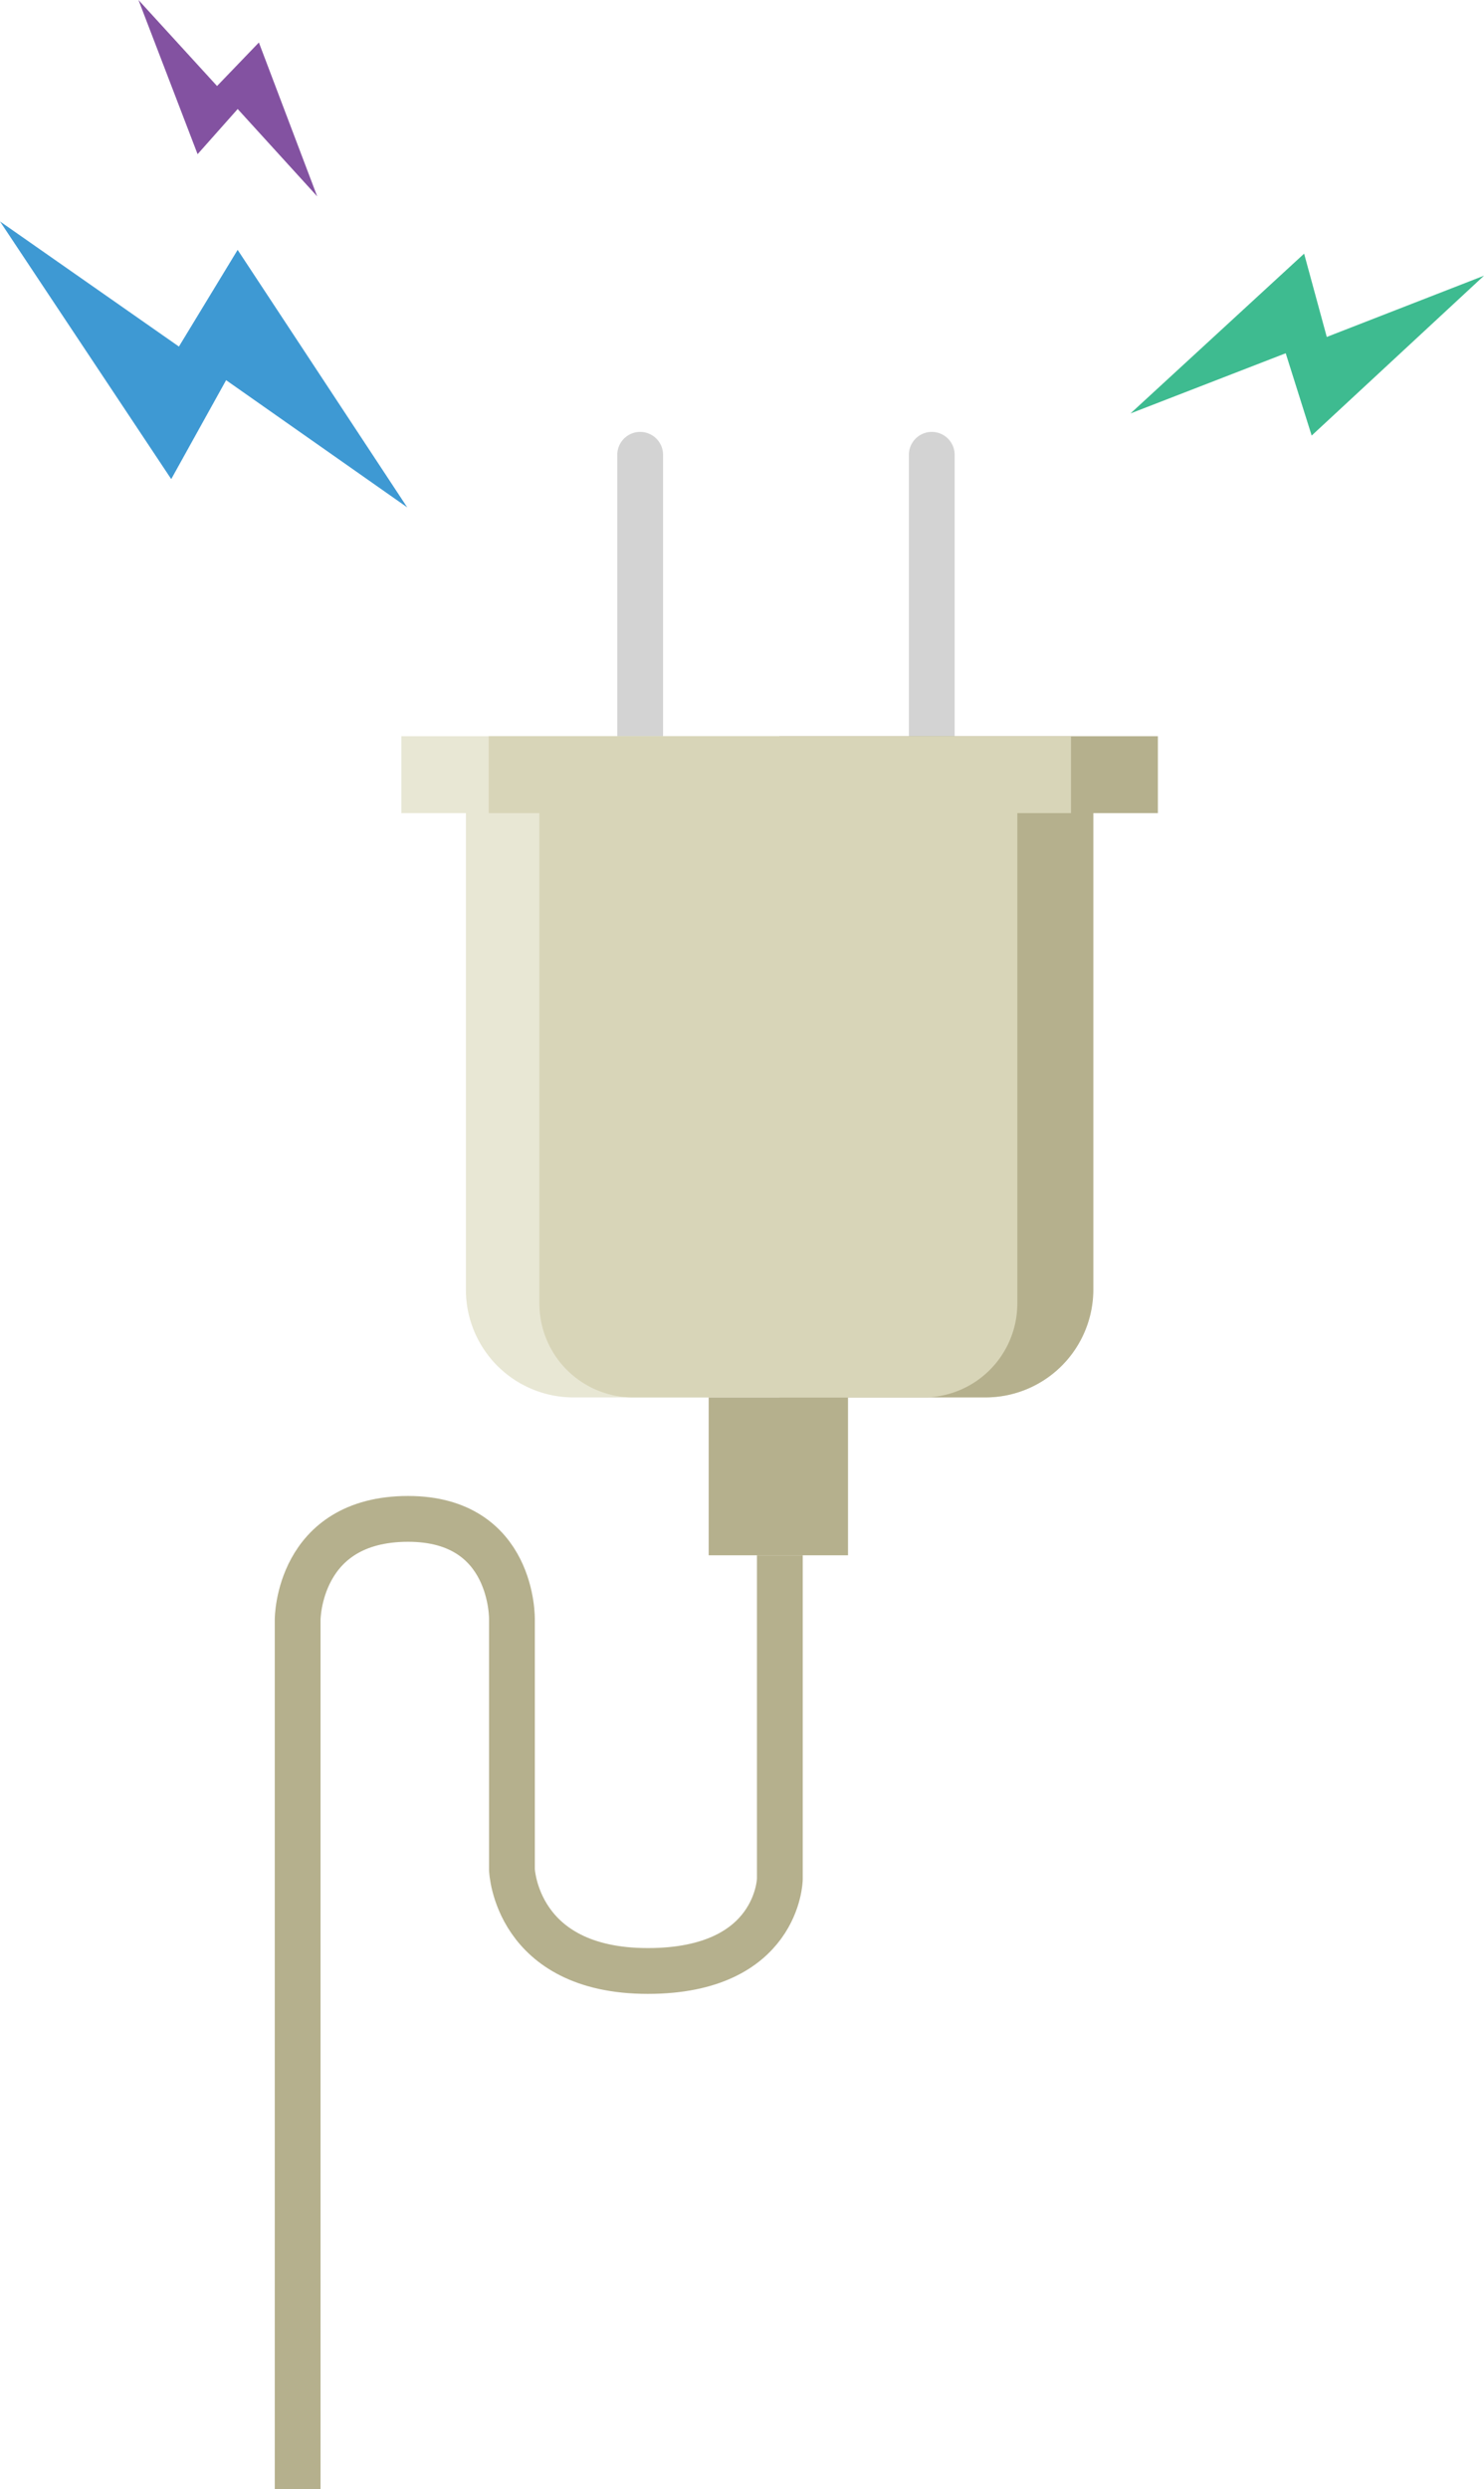 <svg xmlns="http://www.w3.org/2000/svg" viewBox="0 0 324.22 543.43"><defs><style>.cls-1,.cls-5{fill:none;stroke-miterlimit:10;stroke-width:10px;}.cls-1{stroke:#d3d3d3;stroke-linecap:round;}.cls-2{fill:#e8e7d4;}.cls-3{fill:#b5b08d;}.cls-4{fill:#d8d5b8;}.cls-5{stroke:#b5b08d;}.cls-6{fill:#3ebb90;}.cls-7{fill:#3e99d3;}.cls-8{fill:#8352a1;}</style></defs><title>11Asset 2proofof-img2</title><g id="Layer_2" data-name="Layer 2"><g id="Layer_1-2" data-name="Layer 1"><line class="cls-1" x1="139.86" y1="99.29" x2="139.86" y2="160.73"/><line class="cls-1" x1="203.57" y1="99.29" x2="203.57" y2="160.73"/><rect class="cls-2" x="87.69" y="160.73" width="82.69" height="16.79"/><path class="cls-2" d="M101.79,173.48h137a0,0,0,0,1,0,0v108.1a23.5,23.5,0,0,1-23.5,23.5h-90a23.5,23.5,0,0,1-23.5-23.5V173.48A0,0,0,0,1,101.79,173.48Z"/><rect class="cls-3" x="170.28" y="160.73" width="82.69" height="16.79"/><path class="cls-3" d="M170.28,173.48h68.59v108.1a23.57,23.57,0,0,1-23.5,23.5H170.28"/><rect class="cls-3" x="154.83" y="305.08" width="30.44" height="34.47"/><path class="cls-4" d="M117.85,173.48H222.26a0,0,0,0,1,0,0V284.57a20.52,20.52,0,0,1-20.52,20.52H138.36a20.52,20.52,0,0,1-20.52-20.52V173.48A0,0,0,0,1,117.85,173.48Z"/><rect class="cls-4" x="106.78" y="160.73" width="127.21" height="16.79"/><path class="cls-5" d="M170.38,339.55v70.69s-.33,20.06-28.84,20.06c-28.87,0-29.69-22.08-29.69-22.08V353.6s.49-22-22.68-22c-24.14,0-24.14,22-24.14,22V543.43"/><polygon class="cls-6" points="246.99 90.26 284.92 55.38 289.87 73.56 324.22 60.19 286.57 95.09 280.9 77.12 246.99 90.26"/><polygon class="cls-7" points="0 48.34 37.41 104.6 49.4 83 88.97 110.77 51.92 54.55 39.09 75.66 0 48.34"/><polygon class="cls-8" points="30.25 0 43.17 33.66 51.93 23.8 69.3 42.87 56.56 9.28 47.42 18.78 30.25 0"/></g></g></svg>